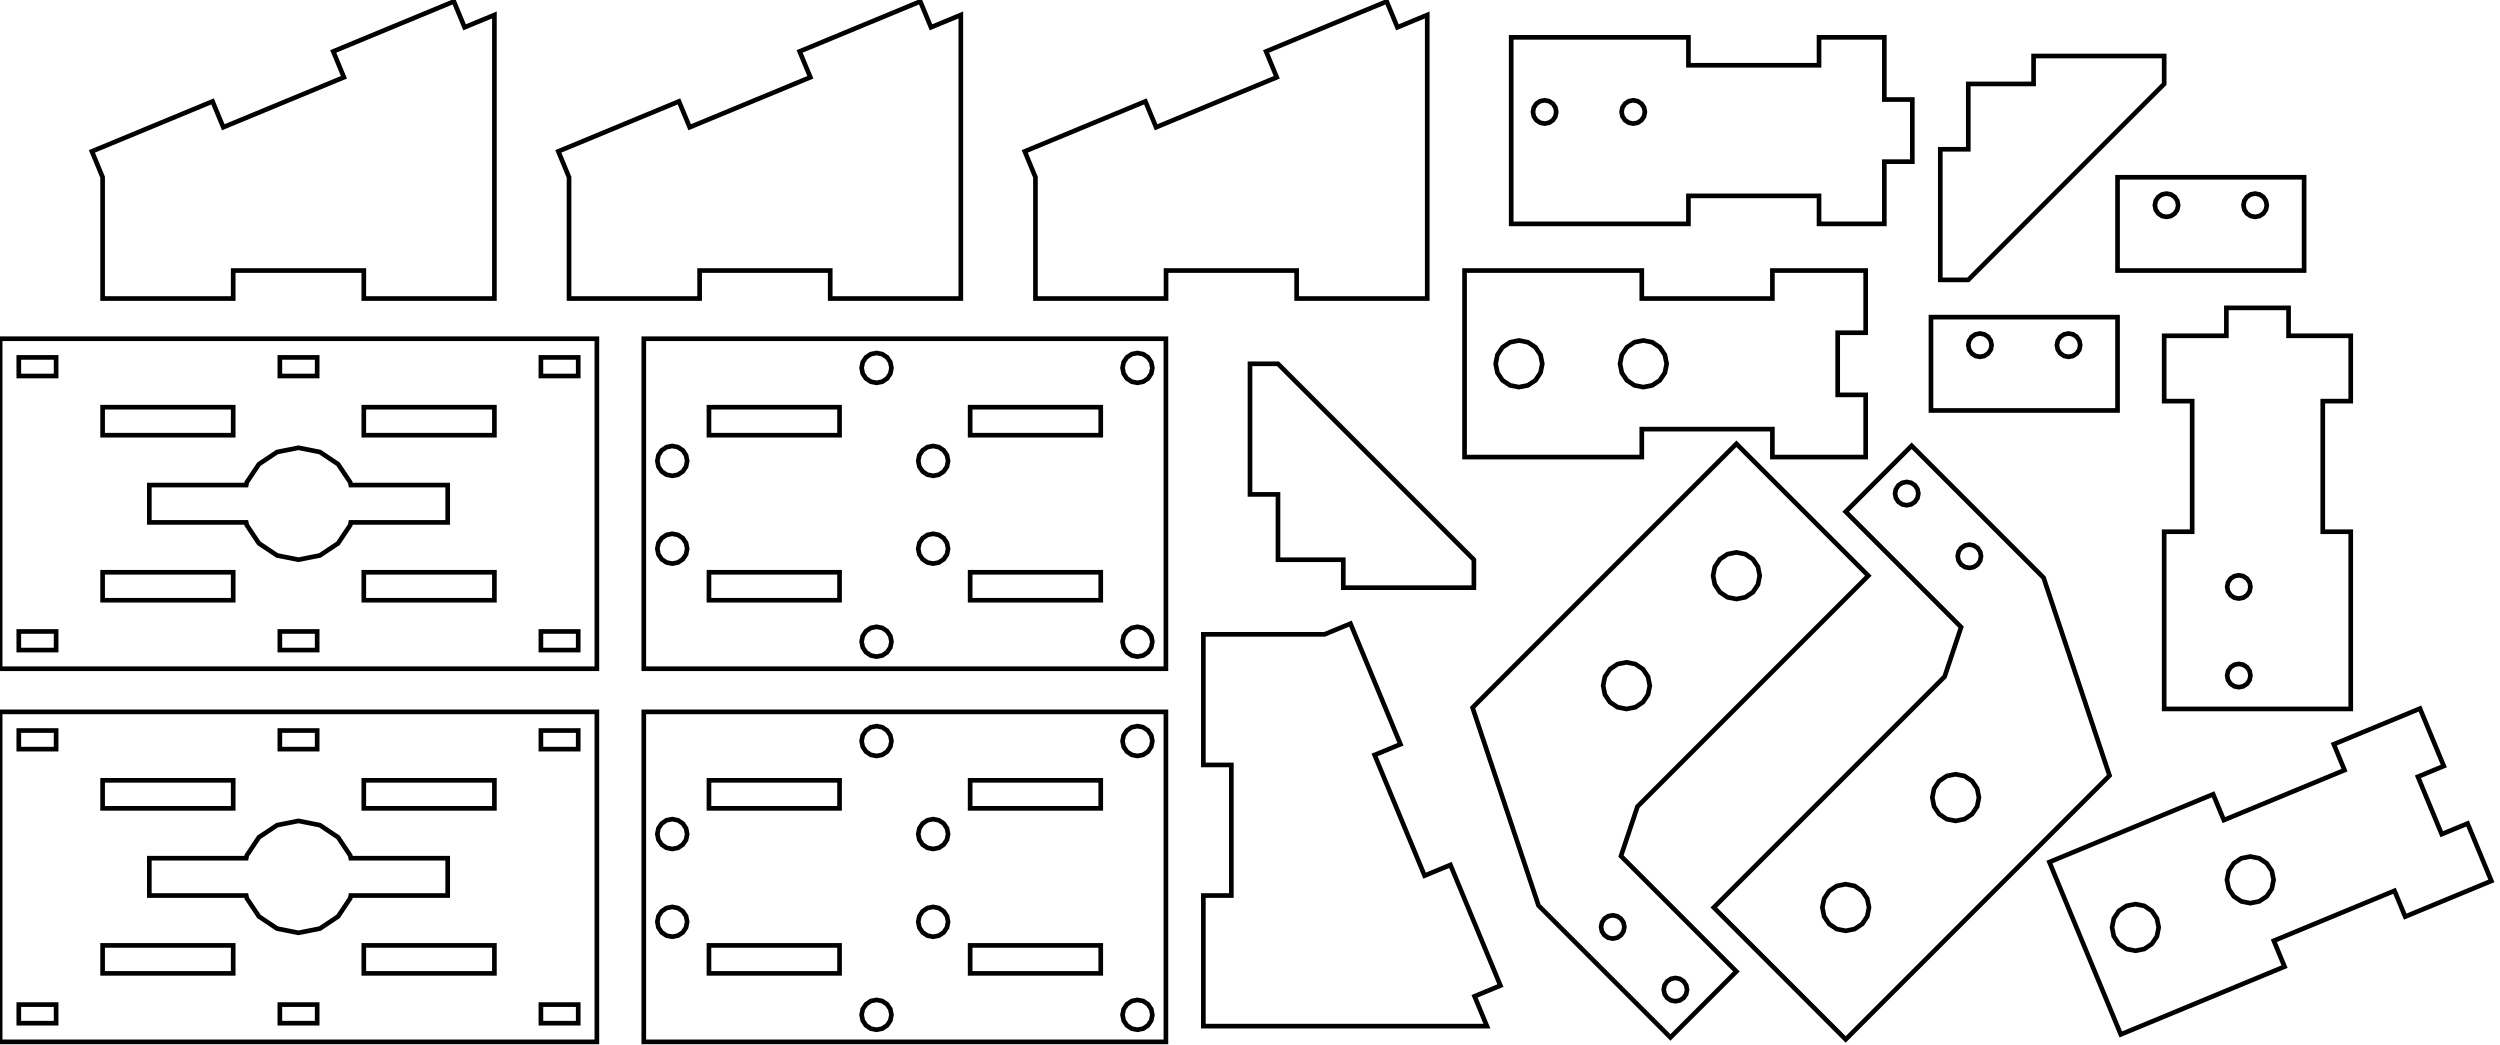 <?xml version="1.0" standalone="no"?>
<!DOCTYPE svg PUBLIC "-//W3C//DTD SVG 1.1//EN" "http://www.w3.org/Graphics/SVG/1.1/DTD/svg11.dtd">
<svg width="268" height="112" viewBox="28 -134 268 112" xmlns="http://www.w3.org/2000/svg" version="1.1">
<title>OpenSCAD Model</title>
<path d="
M 53,-105 L 67,-105 L 67,-102 L 81,-102 L 81,-132.397 L 77.803,-131.073
 L 76.655,-133.844 L 63.721,-128.487 L 64.869,-125.715 L 51.934,-120.358 L 50.786,-123.129 L 37.852,-117.772
 L 39,-115 L 39,-102 L 53,-102 z
M 103,-105 L 117,-105 L 117,-102 L 131,-102 L 131,-132.397 L 127.803,-131.073
 L 126.655,-133.844 L 113.721,-128.487 L 114.869,-125.715 L 101.934,-120.358 L 100.786,-123.129 L 87.852,-117.772
 L 89,-115 L 89,-102 L 103,-102 z
M 153,-105 L 167,-105 L 167,-102 L 181,-102 L 181,-132.397 L 177.803,-131.073
 L 176.655,-133.844 L 163.721,-128.487 L 164.869,-125.715 L 151.934,-120.358 L 150.786,-123.129 L 137.852,-117.772
 L 139,-115 L 139,-102 L 153,-102 z
M 209,-113 L 223,-113 L 223,-110 L 230,-110 L 230,-116.667 L 233,-116.667
 L 233,-123.333 L 230,-123.333 L 230,-130 L 223,-130 L 223,-127 L 209,-127
 L 209,-130 L 190,-130 L 190,-110 L 209,-110 z
M 202.605,-120.845 L 202.199,-121.116 L 201.928,-121.522 L 201.833,-122 L 201.928,-122.478 L 202.199,-122.884
 L 202.605,-123.155 L 203.083,-123.25 L 203.562,-123.155 L 203.967,-122.884 L 204.238,-122.478 L 204.333,-122
 L 204.238,-121.522 L 203.967,-121.116 L 203.562,-120.845 L 203.083,-120.75 z
M 193.105,-120.845 L 192.699,-121.116 L 192.428,-121.522 L 192.333,-122 L 192.428,-122.478 L 192.699,-122.884
 L 193.105,-123.155 L 193.583,-123.25 L 194.062,-123.155 L 194.467,-122.884 L 194.738,-122.478 L 194.833,-122
 L 194.738,-121.522 L 194.467,-121.116 L 194.062,-120.845 L 193.583,-120.75 z
M 260,-125 L 260,-128 L 246,-128 L 246,-125 L 239,-125 L 239,-118
 L 236,-118 L 236,-104 L 239,-104 z
M 275,-115 L 255,-115 L 255,-105 L 275,-105 z
M 259.772,-110.845 L 259.366,-111.116 L 259.095,-111.522 L 259,-112 L 259.095,-112.478 L 259.366,-112.884
 L 259.772,-113.155 L 260.25,-113.25 L 260.728,-113.155 L 261.134,-112.884 L 261.405,-112.478 L 261.5,-112
 L 261.405,-111.522 L 261.134,-111.116 L 260.728,-110.845 L 260.25,-110.75 z
M 269.272,-110.845 L 268.866,-111.116 L 268.595,-111.522 L 268.5,-112 L 268.595,-112.478 L 268.866,-112.884
 L 269.272,-113.155 L 269.75,-113.25 L 270.228,-113.155 L 270.634,-112.884 L 270.905,-112.478 L 271,-112
 L 270.905,-111.522 L 270.634,-111.116 L 270.228,-110.845 L 269.75,-110.75 z
M 204,-88 L 218,-88 L 218,-85 L 228,-85 L 228,-91.667 L 225,-91.667
 L 225,-98.333 L 228,-98.333 L 228,-105 L 218,-105 L 218,-102 L 204,-102
 L 204,-105 L 185,-105 L 185,-85 L 204,-85 z
M 189.877,-92.69 L 189.066,-93.232 L 188.524,-94.043 L 188.333,-95 L 188.524,-95.957 L 189.066,-96.768
 L 189.877,-97.31 L 190.833,-97.5 L 191.79,-97.31 L 192.601,-96.768 L 193.143,-95.957 L 193.333,-95
 L 193.143,-94.043 L 192.601,-93.232 L 191.79,-92.69 L 190.833,-92.5 z
M 203.21,-92.69 L 202.399,-93.232 L 201.857,-94.043 L 201.667,-95 L 201.857,-95.957 L 202.399,-96.768
 L 203.21,-97.31 L 204.167,-97.5 L 205.123,-97.31 L 205.934,-96.768 L 206.476,-95.957 L 206.667,-95
 L 206.476,-94.043 L 205.934,-93.232 L 205.123,-92.69 L 204.167,-92.5 z
M 280,-77 L 277,-77 L 277,-91 L 280,-91 L 280,-98 L 273.333,-98
 L 273.333,-101 L 266.667,-101 L 266.667,-98 L 260,-98 L 260,-91 L 263,-91
 L 263,-77 L 260,-77 L 260,-58 L 280,-58 z
M 267.522,-69.928 L 267.116,-70.199 L 266.845,-70.605 L 266.75,-71.083 L 266.845,-71.562 L 267.116,-71.967
 L 267.522,-72.238 L 268,-72.333 L 268.478,-72.238 L 268.884,-71.967 L 269.155,-71.562 L 269.25,-71.083
 L 269.155,-70.605 L 268.884,-70.199 L 268.478,-69.928 L 268,-69.833 z
M 267.522,-60.428 L 267.116,-60.7 L 266.845,-61.105 L 266.75,-61.583 L 266.845,-62.062 L 267.116,-62.467
 L 267.522,-62.738 L 268,-62.833 L 268.478,-62.738 L 268.884,-62.467 L 269.155,-62.062 L 269.25,-61.583
 L 269.155,-61.105 L 268.884,-60.7 L 268.478,-60.428 L 268,-60.333 z
M 255,-100 L 235,-100 L 235,-90 L 255,-90 z
M 249.272,-95.845 L 248.866,-96.116 L 248.595,-96.522 L 248.5,-97 L 248.595,-97.478 L 248.866,-97.884
 L 249.272,-98.155 L 249.75,-98.25 L 250.228,-98.155 L 250.634,-97.884 L 250.905,-97.478 L 251,-97
 L 250.905,-96.522 L 250.634,-96.116 L 250.228,-95.845 L 249.75,-95.75 z
M 239.772,-95.845 L 239.366,-96.116 L 239.095,-96.522 L 239,-97 L 239.095,-97.478 L 239.366,-97.884
 L 239.772,-98.155 L 240.25,-98.25 L 240.728,-98.155 L 241.134,-97.884 L 241.405,-97.478 L 241.5,-97
 L 241.405,-96.522 L 241.134,-96.116 L 240.728,-95.845 L 240.25,-95.75 z
M 152.985,-97.69 L 97.015,-97.69 L 97.015,-62.31 L 152.985,-62.31 z
M 149.323,-93.082 L 148.804,-93.429 L 148.457,-93.948 L 148.335,-94.56 L 148.457,-95.172 L 148.804,-95.691
 L 149.323,-96.038 L 149.935,-96.16 L 150.547,-96.038 L 151.066,-95.691 L 151.413,-95.172 L 151.535,-94.56
 L 151.413,-93.948 L 151.066,-93.429 L 150.547,-93.082 L 149.935,-92.96 z
M 121.353,-93.082 L 120.834,-93.429 L 120.487,-93.948 L 120.365,-94.56 L 120.487,-95.172 L 120.834,-95.691
 L 121.353,-96.038 L 121.965,-96.16 L 122.577,-96.038 L 123.096,-95.691 L 123.443,-95.172 L 123.565,-94.56
 L 123.443,-93.948 L 123.096,-93.429 L 122.577,-93.082 L 121.965,-92.96 z
M 132,-87.345 L 132,-90.345 L 146,-90.345 L 146,-87.345 z
M 104,-87.345 L 104,-90.345 L 118,-90.345 L 118,-87.345 z
M 99.453,-83.112 L 98.934,-83.459 L 98.587,-83.978 L 98.465,-84.59 L 98.587,-85.202 L 98.934,-85.721
 L 99.453,-86.068 L 100.065,-86.19 L 100.677,-86.068 L 101.196,-85.721 L 101.543,-85.202 L 101.665,-84.59
 L 101.543,-83.978 L 101.196,-83.459 L 100.677,-83.112 L 100.065,-82.99 z
M 127.423,-83.112 L 126.904,-83.459 L 126.557,-83.978 L 126.435,-84.59 L 126.557,-85.202 L 126.904,-85.721
 L 127.423,-86.068 L 128.035,-86.19 L 128.647,-86.068 L 129.166,-85.721 L 129.513,-85.202 L 129.635,-84.59
 L 129.513,-83.978 L 129.166,-83.459 L 128.647,-83.112 L 128.035,-82.99 z
M 99.453,-73.702 L 98.934,-74.049 L 98.587,-74.568 L 98.465,-75.18 L 98.587,-75.792 L 98.934,-76.311
 L 99.453,-76.658 L 100.065,-76.78 L 100.677,-76.658 L 101.196,-76.311 L 101.543,-75.792 L 101.665,-75.18
 L 101.543,-74.568 L 101.196,-74.049 L 100.677,-73.702 L 100.065,-73.58 z
M 127.423,-73.702 L 126.904,-74.049 L 126.557,-74.568 L 126.435,-75.18 L 126.557,-75.792 L 126.904,-76.311
 L 127.423,-76.658 L 128.035,-76.78 L 128.647,-76.658 L 129.166,-76.311 L 129.513,-75.792 L 129.635,-75.18
 L 129.513,-74.568 L 129.166,-74.049 L 128.647,-73.702 L 128.035,-73.58 z
M 132,-69.655 L 132,-72.655 L 146,-72.655 L 146,-69.655 z
M 104,-69.655 L 104,-72.655 L 118,-72.655 L 118,-69.655 z
M 121.353,-63.732 L 120.834,-64.079 L 120.487,-64.598 L 120.365,-65.21 L 120.487,-65.822 L 120.834,-66.341
 L 121.353,-66.688 L 121.965,-66.81 L 122.577,-66.688 L 123.096,-66.341 L 123.443,-65.822 L 123.565,-65.21
 L 123.443,-64.598 L 123.096,-64.079 L 122.577,-63.732 L 121.965,-63.61 z
M 149.323,-63.732 L 148.804,-64.079 L 148.457,-64.598 L 148.335,-65.21 L 148.457,-65.822 L 148.804,-66.341
 L 149.323,-66.688 L 149.935,-66.81 L 150.547,-66.688 L 151.066,-66.341 L 151.413,-65.822 L 151.535,-65.21
 L 151.413,-64.598 L 151.066,-64.079 L 150.547,-63.732 L 149.935,-63.61 z
M 91.985,-97.69 L 28.015,-97.69 L 28.015,-62.31 L 91.985,-62.31 z
M 30.015,-93.69 L 30.015,-95.69 L 34.015,-95.69 L 34.015,-93.69 z
M 85.985,-93.69 L 85.985,-95.69 L 89.985,-95.69 L 89.985,-93.69 z
M 58,-93.69 L 58,-95.69 L 62,-95.69 L 62,-93.69 z
M 67,-87.345 L 67,-90.345 L 81,-90.345 L 81,-87.345 z
M 39,-87.345 L 39,-90.345 L 53,-90.345 L 53,-87.345 z
M 57.704,-74.457 L 55.757,-75.757 L 54.457,-77.704 L 54.398,-78 L 44.008,-78 L 44.008,-82
 L 54.398,-82 L 54.457,-82.296 L 55.757,-84.243 L 57.704,-85.543 L 60,-86 L 62.296,-85.543
 L 64.243,-84.243 L 65.543,-82.296 L 65.602,-82 L 75.993,-82 L 75.993,-78 L 65.602,-78
 L 65.543,-77.704 L 64.243,-75.757 L 62.296,-74.457 L 60,-74 z
M 67,-69.655 L 67,-72.655 L 81,-72.655 L 81,-69.655 z
M 39,-69.655 L 39,-72.655 L 53,-72.655 L 53,-69.655 z
M 30.015,-64.31 L 30.015,-66.31 L 34.015,-66.31 L 34.015,-64.31 z
M 85.985,-64.31 L 85.985,-66.31 L 89.985,-66.31 L 89.985,-64.31 z
M 58,-64.31 L 58,-66.31 L 62,-66.31 L 62,-64.31 z
M 186,-74 L 165,-95 L 162,-95 L 162,-81 L 165,-81 L 165,-74
 L 172,-74 L 172,-71 L 186,-71 z
M 214.142,-29.858 L 201.768,-42.232 L 203.536,-47.535 L 228.284,-72.284 L 214.142,-86.426 L 185.858,-58.142
 L 192.929,-36.929 L 207.071,-22.787 z
M 213.185,-69.975 L 212.374,-70.516 L 211.832,-71.328 L 211.642,-72.284 L 211.832,-73.241 L 212.374,-74.052
 L 213.185,-74.594 L 214.142,-74.784 L 215.099,-74.594 L 215.91,-74.052 L 216.452,-73.241 L 216.642,-72.284
 L 216.452,-71.328 L 215.91,-70.516 L 215.099,-69.975 L 214.142,-69.784 z
M 201.4,-58.189 L 200.589,-58.731 L 200.047,-59.542 L 199.857,-60.499 L 200.047,-61.456 L 200.589,-62.267
 L 201.4,-62.809 L 202.357,-62.999 L 203.314,-62.809 L 204.125,-62.267 L 204.667,-61.456 L 204.857,-60.499
 L 204.667,-59.542 L 204.125,-58.731 L 203.314,-58.189 L 202.357,-57.999 z
M 200.406,-33.476 L 200,-33.747 L 199.729,-34.153 L 199.634,-34.631 L 199.729,-35.109 L 200,-35.515
 L 200.406,-35.786 L 200.884,-35.881 L 201.362,-35.786 L 201.768,-35.515 L 202.039,-35.109 L 202.134,-34.631
 L 202.039,-34.153 L 201.768,-33.747 L 201.362,-33.476 L 200.884,-33.381 z
M 207.123,-26.759 L 206.718,-27.029 L 206.447,-27.435 L 206.351,-27.913 L 206.447,-28.392 L 206.718,-28.797
 L 207.123,-29.068 L 207.601,-29.163 L 208.08,-29.068 L 208.485,-28.797 L 208.756,-28.392 L 208.851,-27.913
 L 208.756,-27.435 L 208.485,-27.029 L 208.08,-26.759 L 207.601,-26.663 z
M 254.142,-50.858 L 247.071,-72.071 L 232.929,-86.213 L 225.858,-79.142 L 238.232,-66.768 L 236.464,-61.465
 L 211.716,-36.716 L 225.858,-22.574 z
M 231.92,-79.932 L 231.515,-80.203 L 231.244,-80.608 L 231.149,-81.087 L 231.244,-81.565 L 231.515,-81.971
 L 231.92,-82.242 L 232.399,-82.337 L 232.877,-82.242 L 233.282,-81.971 L 233.553,-81.565 L 233.649,-81.087
 L 233.553,-80.608 L 233.282,-80.203 L 232.877,-79.932 L 232.399,-79.837 z
M 238.638,-73.214 L 238.232,-73.485 L 237.961,-73.891 L 237.866,-74.369 L 237.961,-74.847 L 238.232,-75.253
 L 238.638,-75.524 L 239.116,-75.619 L 239.594,-75.524 L 240,-75.253 L 240.271,-74.847 L 240.366,-74.369
 L 240.271,-73.891 L 240,-73.485 L 239.594,-73.214 L 239.116,-73.119 z
M 236.686,-46.191 L 235.875,-46.733 L 235.333,-47.544 L 235.143,-48.501 L 235.333,-49.458 L 235.875,-50.269
 L 236.686,-50.81 L 237.643,-51.001 L 238.6,-50.81 L 239.411,-50.269 L 239.953,-49.458 L 240.143,-48.501
 L 239.953,-47.544 L 239.411,-46.733 L 238.6,-46.191 L 237.643,-46.001 z
M 224.901,-34.406 L 224.09,-34.948 L 223.548,-35.759 L 223.358,-36.716 L 223.548,-37.672 L 224.09,-38.483
 L 224.901,-39.025 L 225.858,-39.216 L 226.815,-39.025 L 227.626,-38.483 L 228.168,-37.672 L 228.358,-36.716
 L 228.168,-35.759 L 227.626,-34.948 L 226.815,-34.406 L 225.858,-34.216 z
M 186.073,-27.197 L 188.844,-28.345 L 183.487,-41.279 L 180.715,-40.131 L 175.358,-53.066 L 178.129,-54.214
 L 172.772,-67.148 L 170,-66 L 157,-66 L 157,-52 L 160,-52 L 160,-38
 L 157,-38 L 157,-24 L 187.397,-24 z
M 272.903,-30.378 L 271.755,-33.15 L 284.689,-38.508 L 285.837,-35.736 L 295.076,-39.563 L 292.525,-45.722
 L 289.753,-44.574 L 287.202,-50.733 L 289.974,-51.881 L 287.422,-58.041 L 278.184,-54.214 L 279.332,-51.442
 L 266.397,-46.084 L 265.249,-48.856 L 247.696,-41.585 L 255.349,-23.108 z
M 268.273,-37.371 L 267.462,-37.913 L 266.92,-38.724 L 266.73,-39.681 L 266.92,-40.638 L 267.462,-41.449
 L 268.273,-41.991 L 269.23,-42.181 L 270.187,-41.991 L 270.998,-41.449 L 271.54,-40.638 L 271.73,-39.681
 L 271.54,-38.724 L 270.998,-37.913 L 270.187,-37.371 L 269.23,-37.181 z
M 255.955,-32.269 L 255.144,-32.811 L 254.602,-33.622 L 254.412,-34.579 L 254.602,-35.535 L 255.144,-36.346
 L 255.955,-36.888 L 256.912,-37.079 L 257.868,-36.888 L 258.679,-36.346 L 259.221,-35.535 L 259.412,-34.579
 L 259.221,-33.622 L 258.679,-32.811 L 257.868,-32.269 L 256.912,-32.079 z
M 91.985,-57.69 L 28.015,-57.69 L 28.015,-22.31 L 91.985,-22.31 z
M 30.015,-53.69 L 30.015,-55.69 L 34.015,-55.69 L 34.015,-53.69 z
M 58,-53.69 L 58,-55.69 L 62,-55.69 L 62,-53.69 z
M 85.985,-53.69 L 85.985,-55.69 L 89.985,-55.69 L 89.985,-53.69 z
M 39,-47.345 L 39,-50.345 L 53,-50.345 L 53,-47.345 z
M 67,-47.345 L 67,-50.345 L 81,-50.345 L 81,-47.345 z
M 57.704,-34.457 L 55.757,-35.757 L 54.457,-37.704 L 54.398,-38 L 44.008,-38 L 44.008,-42
 L 54.398,-42 L 54.457,-42.296 L 55.757,-44.243 L 57.704,-45.543 L 60,-46 L 62.296,-45.543
 L 64.243,-44.243 L 65.543,-42.296 L 65.602,-42 L 75.993,-42 L 75.993,-38 L 65.602,-38
 L 65.543,-37.704 L 64.243,-35.757 L 62.296,-34.457 L 60,-34 z
M 39,-29.655 L 39,-32.655 L 53,-32.655 L 53,-29.655 z
M 67,-29.655 L 67,-32.655 L 81,-32.655 L 81,-29.655 z
M 85.985,-24.31 L 85.985,-26.31 L 89.985,-26.31 L 89.985,-24.31 z
M 58,-24.31 L 58,-26.31 L 62,-26.31 L 62,-24.31 z
M 30.015,-24.31 L 30.015,-26.31 L 34.015,-26.31 L 34.015,-24.31 z
M 152.985,-57.69 L 97.015,-57.69 L 97.015,-22.31 L 152.985,-22.31 z
M 149.323,-53.082 L 148.804,-53.429 L 148.457,-53.948 L 148.335,-54.56 L 148.457,-55.172 L 148.804,-55.691
 L 149.323,-56.038 L 149.935,-56.16 L 150.547,-56.038 L 151.066,-55.691 L 151.413,-55.172 L 151.535,-54.56
 L 151.413,-53.948 L 151.066,-53.429 L 150.547,-53.082 L 149.935,-52.96 z
M 121.353,-53.082 L 120.834,-53.429 L 120.487,-53.948 L 120.365,-54.56 L 120.487,-55.172 L 120.834,-55.691
 L 121.353,-56.038 L 121.965,-56.16 L 122.577,-56.038 L 123.096,-55.691 L 123.443,-55.172 L 123.565,-54.56
 L 123.443,-53.948 L 123.096,-53.429 L 122.577,-53.082 L 121.965,-52.96 z
M 104,-47.345 L 104,-50.345 L 118,-50.345 L 118,-47.345 z
M 132,-47.345 L 132,-50.345 L 146,-50.345 L 146,-47.345 z
M 99.453,-43.112 L 98.934,-43.459 L 98.587,-43.978 L 98.465,-44.59 L 98.587,-45.202 L 98.934,-45.721
 L 99.453,-46.068 L 100.065,-46.19 L 100.677,-46.068 L 101.196,-45.721 L 101.543,-45.202 L 101.665,-44.59
 L 101.543,-43.978 L 101.196,-43.459 L 100.677,-43.112 L 100.065,-42.99 z
M 127.423,-43.112 L 126.904,-43.459 L 126.557,-43.978 L 126.435,-44.59 L 126.557,-45.202 L 126.904,-45.721
 L 127.423,-46.068 L 128.035,-46.19 L 128.647,-46.068 L 129.166,-45.721 L 129.513,-45.202 L 129.635,-44.59
 L 129.513,-43.978 L 129.166,-43.459 L 128.647,-43.112 L 128.035,-42.99 z
M 99.453,-33.702 L 98.934,-34.049 L 98.587,-34.568 L 98.465,-35.18 L 98.587,-35.792 L 98.934,-36.311
 L 99.453,-36.658 L 100.065,-36.78 L 100.677,-36.658 L 101.196,-36.311 L 101.543,-35.792 L 101.665,-35.18
 L 101.543,-34.568 L 101.196,-34.049 L 100.677,-33.702 L 100.065,-33.58 z
M 127.423,-33.702 L 126.904,-34.049 L 126.557,-34.568 L 126.435,-35.18 L 126.557,-35.792 L 126.904,-36.311
 L 127.423,-36.658 L 128.035,-36.78 L 128.647,-36.658 L 129.166,-36.311 L 129.513,-35.792 L 129.635,-35.18
 L 129.513,-34.568 L 129.166,-34.049 L 128.647,-33.702 L 128.035,-33.58 z
M 104,-29.655 L 104,-32.655 L 118,-32.655 L 118,-29.655 z
M 132,-29.655 L 132,-32.655 L 146,-32.655 L 146,-29.655 z
M 121.353,-23.732 L 120.834,-24.079 L 120.487,-24.598 L 120.365,-25.21 L 120.487,-25.822 L 120.834,-26.341
 L 121.353,-26.688 L 121.965,-26.81 L 122.577,-26.688 L 123.096,-26.341 L 123.443,-25.822 L 123.565,-25.21
 L 123.443,-24.598 L 123.096,-24.079 L 122.577,-23.732 L 121.965,-23.61 z
M 149.323,-23.732 L 148.804,-24.079 L 148.457,-24.598 L 148.335,-25.21 L 148.457,-25.822 L 148.804,-26.341
 L 149.323,-26.688 L 149.935,-26.81 L 150.547,-26.688 L 151.066,-26.341 L 151.413,-25.822 L 151.535,-25.21
 L 151.413,-24.598 L 151.066,-24.079 L 150.547,-23.732 L 149.935,-23.61 z
" stroke="black" fill="none" stroke-width="0.5"/></svg>
